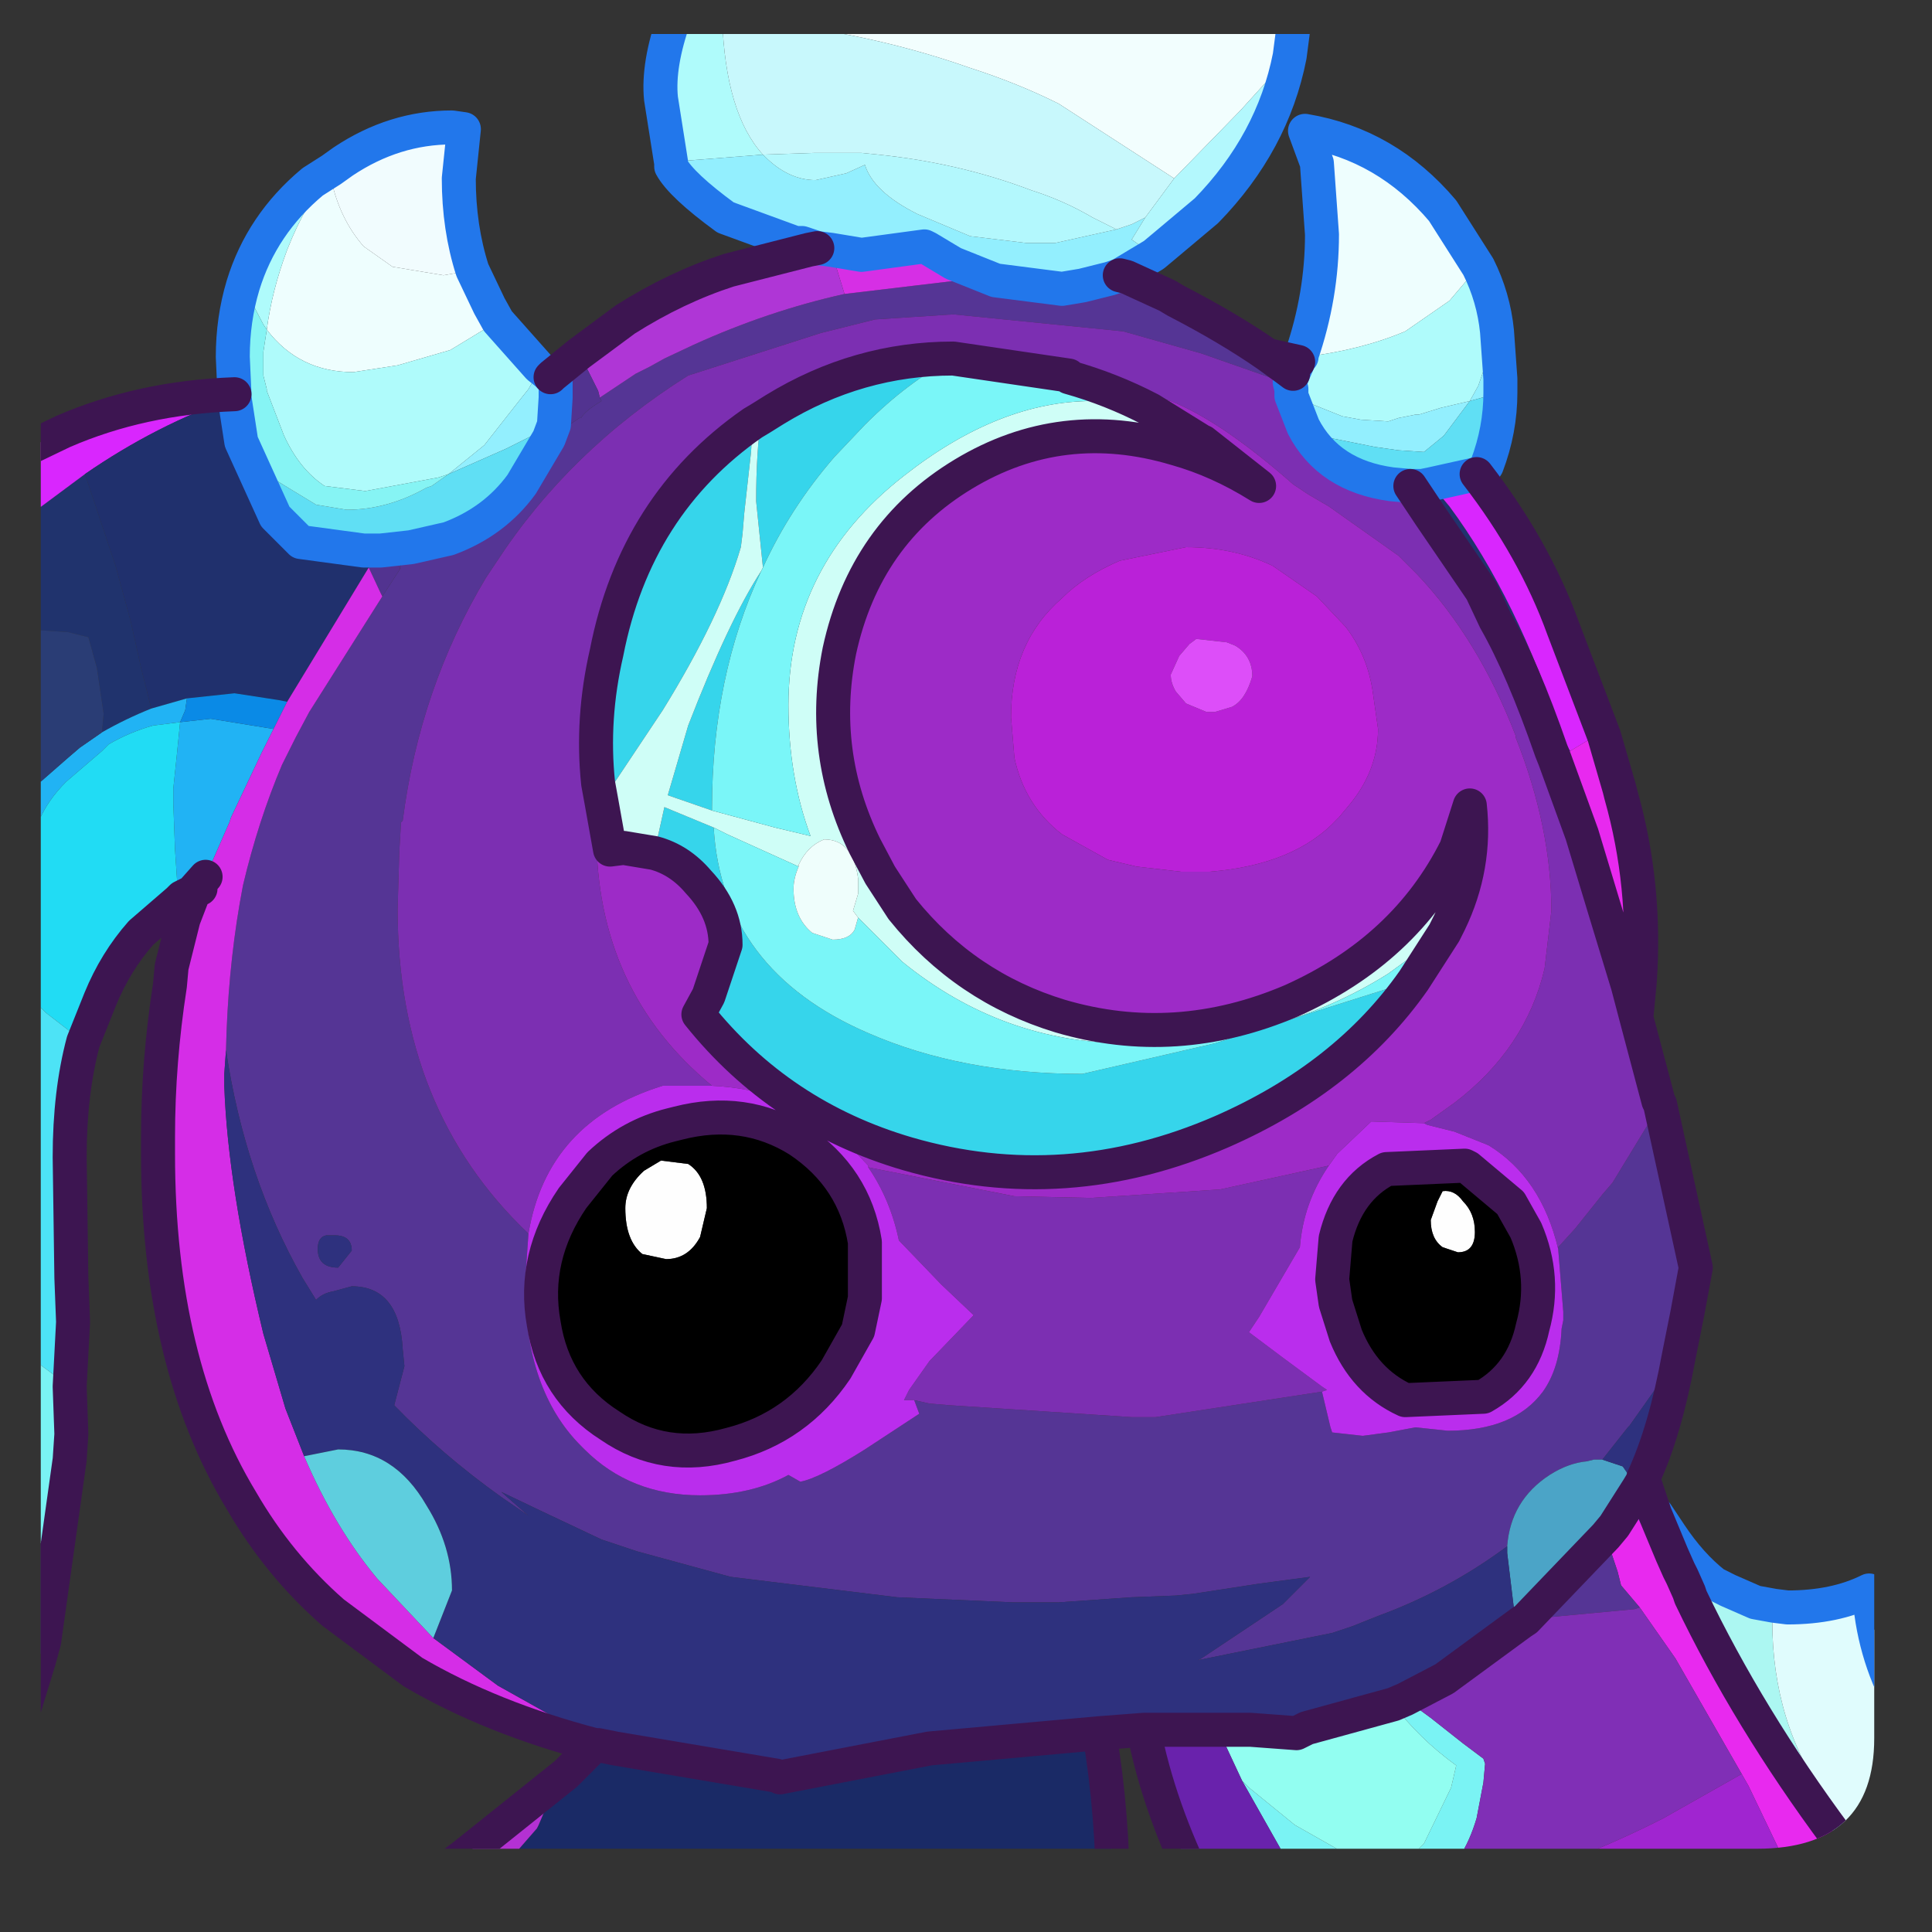 <?xml version="1.0" encoding="UTF-8" standalone="no"?>
<svg xmlns:ffdec="https://www.free-decompiler.com/flash" xmlns:xlink="http://www.w3.org/1999/xlink" ffdec:objectType="frame" height="56.85px" width="56.85px" xmlns="http://www.w3.org/2000/svg">
  <rect width="100%" height="100%" fill="#333333" stroke="none"/>
  <g transform="matrix(1.0, 0.0, 0.0, 1.0, 1.2, 1.0)">
    <use ffdec:characterId="4" height="56.85" transform="matrix(1.0, 0.0, 0.0, 1, -1.2, -1)" width="56.85" xlink:href="#sprite0"/>
  </g>
  <defs>
    <g id="sprite0" transform="matrix(1.0, 0.0, 0.0, 1.0, 1.2, 1.0)">
      <clipPath id="clipPath0" transform="matrix(1.0, 0.0, 0.0, 1.0, 0.0, 0.0)">
        <path d="M50.5 0.0 Q53.95 0.0 53.95 3.3 L53.95 50.15 Q53.95 53.4 50.5 53.4 L3.3 53.4 Q0.0 53.4 0.0 50.15 L0.0 3.3 Q0.0 0.0 3.3 0.0 L50.5 0.0" fill="#000000" fill-rule="evenodd" stroke="none"/>
      </clipPath>
      <g clip-path="url(#clipPath0)">
        <use ffdec:characterId="2" height="56.85" transform="matrix(1.0, 0.0, 0.0, 1.0, -1.2, -1.0)" width="56.85" xlink:href="#shape1"/>
      </g>
      <use ffdec:characterId="3" height="53.4" transform="matrix(1.0, 0.0, 0.0, 1.0, 0.0, 0.0)" width="53.95" xlink:href="#shape2"/>
    </g>
    <g id="shape1" transform="matrix(1.0, 0.0, 0.0, 1.0, 1.2, 1.0)">
      <path d="M54.75 49.15 L54.85 49.35 55.15 49.8 55.15 53.95 Q54.55 52.65 54.55 50.65 L54.75 49.15" fill="#fffeff" fill-rule="evenodd" stroke="none"/>
      <path d="M47.5 43.55 L47.55 43.55 47.95 44.15 Q48.55 45.05 49.25 45.6 L49.65 45.8 50.45 46.15 51.0 46.25 50.95 46.7 Q50.95 49.7 52.55 51.95 53.8 53.7 54.1 55.35 L53.15 55.35 Q53.3 54.05 52.85 53.05 50.25 49.55 48.55 46.0 L48.5 45.85 48.3 45.4 48.2 45.2 48.0 44.75 47.5 43.55" fill="#adf8f3" fill-rule="evenodd" stroke="none"/>
      <path d="M51.0 46.25 L51.4 46.3 Q52.8 46.3 53.8 45.8 53.9 47.6 54.75 49.15 L54.55 50.65 Q54.55 52.65 55.15 53.95 L55.15 55.35 54.1 55.35 Q53.8 53.7 52.55 51.95 50.95 49.7 50.95 46.7 L51.0 46.25" fill="#e1fdfe" fill-rule="evenodd" stroke="none"/>
      <path d="M-0.7 17.5 L-0.7 14.45 -0.45 14.25 1.3 12.95 2.2 15.65 2.65 17.3 2.95 18.65 3.25 19.85 Q2.5 20.15 1.8 20.55 L1.85 20.0 1.65 18.65 1.4 17.75 0.8 17.6 -0.7 17.5 M41.2 13.6 L41.45 13.9 Q43.45 16.6 44.8 20.75 L45.0 21.1 44.8 21.25 44.45 21.1 Q43.6 18.65 42.8 17.25 L42.4 16.4 42.3 16.25 40.9 14.2 41.2 13.6" fill="#20336d" fill-rule="evenodd" stroke="none"/>
      <path d="M37.0 9.65 L36.85 10.0 36.65 9.85 36.1 9.45 37.0 9.65 M42.25 12.95 Q43.95 15.15 44.8 17.5 L46.0 20.65 45.5 20.8 45.0 21.1 44.8 20.75 Q43.45 16.6 41.45 13.9 L41.2 13.6 40.9 13.25 41.35 13.15 42.25 12.95 M-0.7 14.45 L-0.7 12.35 0.65 11.7 Q2.95 10.7 5.7 10.6 L5.7 10.7 Q3.4 11.5 1.3 12.95 L-0.45 14.25 -0.7 14.45" fill="#da26ff" fill-rule="evenodd" stroke="none"/>
      <path d="M40.3 13.3 L40.65 13.3 40.9 13.25 41.2 13.6 40.9 14.2 40.3 13.3 M5.9 12.0 L6.9 14.2 7.65 14.95 9.5 15.2 10.0 15.2 9.65 15.7 7.25 19.65 7.0 19.6 5.7 19.4 4.3 19.55 3.25 19.85 2.95 18.65 2.65 17.3 2.2 15.65 1.3 12.95 Q3.4 11.5 5.7 10.7 L5.9 12.0" fill="#20306d" fill-rule="evenodd" stroke="none"/>
      <path d="M4.45 25.25 L4.25 25.35 4.15 25.4 4.05 25.5 3.95 24.0 3.9 22.65 3.9 22.2 4.0 21.25 4.1 20.25 3.3 20.35 Q2.6 20.55 2.0 20.9 L1.8 21.1 0.75 22.0 Q0.2 22.55 -0.05 23.15 L-0.7 23.7 -0.7 22.75 -0.45 22.45 -0.45 22.4 0.0 22.0 0.8 21.3 1.15 21.0 1.8 20.55 Q2.5 20.15 3.25 19.85 L4.3 19.55 4.25 19.9 4.1 20.25 5.0 20.15 6.85 20.45 6.5 21.15 5.6 23.05 5.55 23.2 4.85 24.8 4.7 25.15 4.45 25.25 4.85 24.8 4.45 25.25" fill="#21b4f5" fill-rule="evenodd" stroke="none"/>
      <path d="M4.3 19.55 L5.7 19.4 7.0 19.6 7.25 19.65 6.85 20.45 5.0 20.15 4.1 20.25 4.25 19.9 4.3 19.55" fill="#0a8be7" fill-rule="evenodd" stroke="none"/>
      <path d="M4.05 25.5 L2.95 26.45 Q2.2 27.3 1.75 28.4 L1.25 29.65 0.15 28.8 -0.25 28.4 -0.7 27.9 -0.7 23.7 -0.05 23.15 Q0.2 22.55 0.75 22.0 L1.8 21.1 2.0 20.9 Q2.6 20.55 3.3 20.35 L4.1 20.25 4.0 21.25 3.9 22.2 3.9 22.65 3.95 24.0 4.05 25.5" fill="#21ddf5" fill-rule="evenodd" stroke="none"/>
      <path d="M-0.7 22.75 L-0.7 17.5 0.8 17.6 1.4 17.75 1.65 18.65 1.85 20.0 1.8 20.55 1.15 21.0 0.8 21.3 0.0 22.0 -0.45 22.4 -0.45 22.45 -0.7 22.75 M44.45 21.1 L44.8 21.25 44.65 21.3 44.55 21.35 44.45 21.1" fill="#2a3d75" fill-rule="evenodd" stroke="none"/>
      <path d="M46.0 20.65 L46.45 22.2 46.5 22.4 Q47.25 25.05 47.05 27.9 L46.95 28.95 46.7 28.0 46.0 25.7 Q45.8 23.8 45.05 21.4 L44.8 21.25 45.0 21.1 45.5 20.8 46.0 20.65 M47.15 42.5 L47.5 43.55 48.0 44.75 48.2 45.2 48.3 45.4 48.5 45.85 48.55 46.0 Q50.25 49.55 52.85 53.05 53.3 54.05 53.15 55.35 L51.1 55.35 51.4 53.95 50.25 51.55 50.05 51.2 48.1 47.8 47.05 46.3 46.5 45.65 46.4 45.25 46.05 44.2 46.3 43.9 47.0 42.8 47.15 42.55 47.15 42.5 M47.1 43.2 L47.0 42.8 47.1 43.2" fill="#e929f0" fill-rule="evenodd" stroke="none"/>
      <path d="M44.55 21.35 L44.65 21.3 44.8 21.25 45.05 21.4 Q45.8 23.8 46.0 25.7 L45.35 23.55 44.55 21.35" fill="#313a7f" fill-rule="evenodd" stroke="none"/>
      <path d="M1.25 29.65 Q0.85 31.15 0.85 33.05 L0.9 36.6 0.95 37.9 0.85 39.8 -0.7 38.65 -0.7 27.9 -0.25 28.4 0.15 28.8 1.25 29.65" fill="#4de4f7" fill-rule="evenodd" stroke="none"/>
      <path d="M36.85 10.0 L36.75 10.25 36.8 10.45 36.15 10.1 34.15 9.4 31.85 8.75 26.85 8.25 24.55 8.4 22.95 8.8 19.05 10.05 Q15.55 12.25 13.4 15.55 L13.1 16.0 Q11.15 19.25 10.65 23.15 L10.6 23.2 10.55 24.05 10.5 25.75 Q10.5 31.65 14.35 35.3 L14.25 36.75 14.25 36.8 Q14.25 39.9 15.9 41.55 L16.0 41.65 Q17.35 43.0 19.4 43.0 20.9 43.0 22.0 42.4 L22.35 42.6 Q22.9 42.5 24.25 41.65 L25.85 40.6 25.7 40.2 26.15 40.3 26.75 40.35 32.1 40.7 32.7 40.7 32.8 40.7 37.7 39.95 37.95 41.0 38.0 41.15 38.9 41.25 39.65 41.15 40.45 41.0 41.4 41.1 Q43.35 41.1 44.2 39.95 44.7 39.25 44.75 38.1 L44.8 37.85 44.8 37.6 44.65 35.75 44.65 35.7 45.15 35.15 45.95 34.15 46.25 33.8 47.65 31.5 48.7 36.3 48.45 37.65 48.2 38.9 46.75 40.95 46.7 41.0 45.95 41.95 45.7 41.95 45.5 42.0 Q44.95 42.05 44.4 42.4 43.25 43.15 43.15 44.5 41.4 45.8 39.35 46.55 L38.6 46.85 38.0 47.05 34.05 47.85 34.15 47.8 36.55 46.2 37.35 45.4 35.85 45.6 33.9 45.9 33.4 45.95 32.1 46.0 29.95 46.15 28.6 46.15 25.2 46.0 20.3 45.4 17.55 44.65 16.5 44.3 14.7 43.45 13.55 42.9 14.35 43.6 13.55 43.05 Q11.8 41.8 10.4 40.35 L10.7 39.2 10.65 38.7 Q10.55 36.85 9.15 36.85 L8.6 37.0 Q8.3 37.05 8.1 37.25 L7.7 36.6 Q6.0 33.6 5.45 29.9 5.5 27.65 5.85 25.6 L5.95 25.05 Q6.4 23.15 7.1 21.5 L7.5 20.7 7.9 19.95 10.05 16.55 10.6 15.7 10.55 15.75 Q10.65 15.45 10.9 15.1 L12.0 14.85 Q13.35 14.35 14.15 13.25 L14.95 11.9 15.85 11.3 15.9 11.3 Q16.0 11.1 16.5 10.8 L16.45 10.7 17.05 10.3 17.5 10.0 17.9 9.8 18.35 9.55 19.2 9.15 Q21.4 8.15 23.65 7.65 L27.85 7.15 28.1 7.25 30.05 7.5 30.65 7.4 31.75 7.55 33.4 7.85 Q34.95 8.65 36.1 9.45 L36.65 9.85 36.85 10.0 M43.7 46.65 L46.05 44.2 46.4 45.25 46.5 45.65 47.05 46.3 46.9 46.35 43.7 46.65 M9.15 35.8 Q9.15 35.35 8.65 35.35 L8.4 35.35 Q8.15 35.4 8.15 35.75 8.15 36.3 8.75 36.3 L9.15 35.8" fill="#553596" fill-rule="evenodd" stroke="none"/>
      <path d="M0.85 39.8 L0.9 41.2 0.85 41.95 -0.7 46.45 -0.7 38.65 0.85 39.8 M39.8 49.15 L40.15 49.0 40.9 49.55 41.85 50.3 42.45 50.75 42.5 50.9 42.45 51.45 42.25 52.5 Q41.85 53.85 41.0 54.4 L40.2 54.75 39.9 54.8 38.75 54.7 38.35 54.6 37.25 54.0 36.95 53.85 36.65 53.7 35.35 51.4 35.55 51.6 36.9 52.7 38.4 53.55 40.15 53.6 40.5 53.45 40.7 53.25 41.5 51.6 41.65 50.95 Q40.55 50.15 39.8 49.15" fill="#7af4f5" fill-rule="evenodd" stroke="none"/>
      <path d="M43.55 46.75 L43.7 46.65 46.9 46.35 47.05 46.3 48.1 47.8 50.05 51.2 47.75 52.5 Q45.1 53.85 42.45 54.55 L41.35 54.75 41.0 54.4 Q41.85 53.85 42.25 52.5 L42.45 51.45 42.5 50.9 42.45 50.75 41.85 50.3 40.9 49.55 40.15 49.0 41.3 48.4 43.55 46.75" fill="#812fb7" fill-rule="evenodd" stroke="none"/>
      <path d="M34.65 49.9 L35.6 49.9 36.95 50.0 37.25 49.85 39.8 49.15 Q40.55 50.15 41.65 50.95 L41.5 51.6 40.7 53.25 40.5 53.45 40.15 53.6 38.4 53.55 36.9 52.7 35.55 51.6 35.35 51.4 34.65 49.9" fill="#93fff2" fill-rule="evenodd" stroke="none"/>
      <path d="M0.85 41.95 L0.1 47.3 -0.05 47.85 -0.7 47.8 -0.7 46.45 0.85 41.95" fill="#3b238a" fill-rule="evenodd" stroke="none"/>
      <path d="M34.1 54.6 Q32.9 52.2 32.45 49.9 L34.4 49.9 34.65 49.9 35.35 51.4 36.65 53.7 36.95 53.85 37.25 54.0 38.35 54.6 38.75 54.7 39.9 54.8 40.2 54.75 41.0 54.4 41.35 54.75 39.75 54.95 37.0 54.95 36.95 54.95 36.5 54.9 35.05 54.75 34.1 54.6 M-0.05 47.85 L-0.45 49.15 -0.7 50.0 -0.7 47.8 -0.05 47.85" fill="#6922ad" fill-rule="evenodd" stroke="none"/>
      <path d="M51.1 55.35 L42.05 55.35 41.35 54.75 42.45 54.55 Q45.1 53.85 47.75 52.5 L50.05 51.2 50.25 51.55 51.4 53.95 51.1 55.35" fill="#a125d1" fill-rule="evenodd" stroke="none"/>
      <path d="M42.05 55.35 L34.5 55.35 34.1 54.6 35.05 54.75 36.5 54.9 36.95 54.95 37.0 54.95 39.75 54.95 41.35 54.75 42.05 55.35" fill="#7d18bb" fill-rule="evenodd" stroke="none"/>
      <path d="M41.85 34.35 Q42.2 34.7 42.2 35.25 42.2 35.85 41.7 35.85 L41.25 35.7 Q40.9 35.45 40.9 34.9 L41.1 34.35 41.2 34.15 41.25 34.05 Q41.6 34.0 41.85 34.35 M18.25 33.15 L19.05 33.25 Q19.6 33.6 19.6 34.55 L19.4 35.4 Q19.05 36.05 18.4 36.05 L17.7 35.9 Q17.2 35.5 17.2 34.55 17.2 33.95 17.75 33.45 L18.25 33.15" fill="#ffffff" fill-rule="evenodd" stroke="none"/>
      <path d="M42.3 6.85 L41.45 7.85 40.15 8.75 Q38.85 9.3 37.2 9.5 L37.1 9.5 37.1 9.45 Q37.7 7.7 37.7 5.9 L37.55 3.8 37.2 2.85 Q39.6 3.25 41.25 5.2 L42.3 6.85 M12.7 6.95 L13.2 8.0 13.45 8.45 12.05 9.3 10.5 9.75 9.2 9.95 Q7.6 9.95 6.65 8.7 6.8 7.55 7.25 6.35 7.8 4.95 8.55 4.1 L8.55 4.3 Q8.8 5.45 9.5 6.25 L10.35 6.85 11.85 7.1 12.7 6.95" fill="#efffff" fill-rule="evenodd" stroke="none"/>
      <path d="M31.15 50.0 Q31.55 52.4 31.55 54.95 L31.55 55.35 27.8 55.35 27.95 53.9 26.1 53.65 23.3 54.0 Q22.5 54.2 22.0 54.55 L22.35 55.35 12.25 55.35 12.9 54.75 14.6 52.8 14.65 52.7 15.2 51.4 15.45 51.2 16.3 50.35 16.4 50.35 16.9 50.45 21.65 51.25 21.75 51.3 26.15 50.45 31.15 50.0" fill="#1a2a66" fill-rule="evenodd" stroke="none"/>
      <path d="M12.25 55.35 L10.1 55.35 12.45 53.6 15.2 51.4 14.65 52.7 14.6 52.8 12.9 54.75 12.25 55.35" fill="#b531d4" fill-rule="evenodd" stroke="none"/>
      <path d="M27.8 55.35 L22.35 55.35 22.0 54.55 Q22.5 54.2 23.3 54.0 L26.1 53.65 27.95 53.9 27.8 55.35" fill="#2e3d74" fill-rule="evenodd" stroke="none"/>
      <path d="M18.65 -0.5 L19.65 -0.5 20.05 -0.45 Q20.15 2.35 21.25 3.55 L18.7 3.75 18.55 3.8 18.25 1.9 Q18.15 0.9 18.65 -0.5 M42.3 6.85 Q42.75 7.75 42.85 8.75 L42.3 10.35 42.05 10.8 41.2 11.0 40.55 11.2 40.45 11.2 39.95 11.3 39.65 11.4 38.85 11.35 38.3 11.25 36.8 10.65 36.8 10.45 36.75 10.25 36.85 10.0 37.0 9.65 37.0 9.6 37.1 9.5 37.2 9.5 Q38.85 9.3 40.15 8.75 L41.45 7.85 42.3 6.85 M5.95 7.4 Q6.5 5.6 8.0 4.35 L8.55 4.0 8.55 4.1 Q7.8 4.95 7.25 6.35 6.8 7.55 6.65 8.7 L6.55 8.55 5.95 7.4 M13.45 8.45 L14.65 9.8 14.55 10.1 14.35 10.45 14.15 10.7 13.05 12.1 12.0 12.95 11.7 13.05 9.55 13.45 8.35 13.3 Q7.6 12.8 7.15 11.8 L6.65 10.5 6.65 10.45 6.55 10.05 6.55 9.35 6.65 8.7 Q7.6 9.95 9.2 9.95 L10.5 9.75 12.05 9.3 13.45 8.45" fill="#b0fcfc" fill-rule="evenodd" stroke="none"/>
      <path d="M18.55 3.8 L18.7 3.75 21.25 3.55 21.3 3.6 Q22.0 4.3 22.8 4.3 L23.7 4.1 24.25 3.85 Q24.5 4.65 25.8 5.3 L27.35 5.95 29.0 6.15 29.85 6.15 31.65 5.75 32.1 5.6 32.5 5.4 32.1 6.05 32.75 6.5 31.75 7.1 31.45 7.2 30.65 7.4 30.05 7.5 28.1 7.25 27.85 7.15 26.85 6.75 26.1 6.3 26.0 6.25 24.15 6.5 23.25 6.35 22.85 6.3 22.4 6.15 22.2 6.15 20.15 5.4 Q18.85 4.45 18.55 3.9 L18.55 3.8 M36.8 10.65 L38.3 11.25 38.85 11.35 39.65 11.4 39.95 11.3 40.45 11.2 40.55 11.2 41.2 11.0 42.05 10.8 42.3 10.35 42.85 8.75 42.95 10.15 42.95 10.55 42.05 10.8 41.3 11.8 41.25 11.85 40.7 12.3 39.95 12.25 39.25 12.15 38.0 11.9 37.15 11.55 36.8 10.65 M14.65 9.8 L14.9 10.0 15.0 10.1 15.1 10.15 15.15 10.15 15.15 10.7 15.1 11.5 13.7 12.2 12.0 12.95 13.05 12.1 14.15 10.7 14.35 10.45 14.55 10.1 14.65 9.8" fill="#94f0ff" fill-rule="evenodd" stroke="none"/>
      <path d="M42.95 10.55 Q42.95 11.65 42.55 12.7 L42.45 12.85 42.25 12.95 41.35 13.15 40.9 13.25 40.65 13.3 40.3 13.3 39.75 13.25 Q37.9 13.0 37.15 11.55 L38.0 11.9 39.25 12.15 39.95 12.25 40.7 12.3 41.25 11.85 41.3 11.8 42.05 10.8 42.95 10.55 M14.95 11.9 L14.15 13.25 Q13.35 14.35 12.0 14.85 L10.9 15.1 10.0 15.2 9.5 15.2 7.65 14.95 6.9 14.2 5.9 12.0 6.7 13.0 8.1 13.85 9.0 14.0 Q10.2 14.0 11.35 13.35 L11.5 13.3 12.0 12.95 13.7 12.2 15.1 11.5 14.95 11.9" fill="#60e0f5" fill-rule="evenodd" stroke="none"/>
      <path d="M42.0 33.35 L43.25 34.4 43.7 35.2 Q44.3 36.6 43.9 38.05 43.6 39.45 42.45 40.1 L40.15 40.2 Q38.95 39.65 38.4 38.3 L38.1 37.35 38.0 36.65 38.1 35.45 Q38.45 34.0 39.6 33.4 L41.9 33.3 42.0 33.35 M41.85 34.35 Q41.6 34.0 41.25 34.05 L41.2 34.15 41.1 34.35 40.9 34.9 Q40.9 35.45 41.25 35.7 L41.7 35.85 Q42.2 35.85 42.2 35.25 42.2 34.7 41.85 34.35 M18.55 32.1 L18.75 32.05 Q20.7 31.55 22.3 32.55 23.95 33.65 24.25 35.55 L24.25 37.2 24.05 38.15 23.4 39.3 Q22.25 41.0 20.3 41.5 18.35 42.05 16.75 40.95 15.1 39.9 14.8 37.95 14.45 36.0 15.65 34.25 L16.45 33.25 Q17.35 32.4 18.55 32.1 M18.25 33.15 L17.75 33.45 Q17.2 33.95 17.2 34.55 17.2 35.5 17.7 35.9 L18.4 36.05 Q19.05 36.05 19.4 35.4 L19.6 34.55 Q19.6 33.6 19.05 33.25 L18.25 33.15" fill="#000000" fill-rule="evenodd" stroke="none"/>
      <path d="M8.55 4.0 L8.9 3.75 Q10.4 2.75 12.1 2.75 L12.45 2.8 12.3 4.25 Q12.3 5.7 12.7 6.95 L11.85 7.1 10.35 6.85 9.5 6.25 Q8.8 5.45 8.55 4.3 L8.55 4.1 8.55 4.0" fill="#f2fdff" fill-rule="evenodd" stroke="none"/>
      <path d="M5.7 10.6 L5.65 9.5 Q5.65 8.4 5.95 7.4 L6.55 8.55 6.65 8.7 6.55 9.35 6.55 10.05 6.65 10.45 6.65 10.5 7.15 11.8 Q7.6 12.8 8.35 13.3 L9.55 13.45 11.7 13.05 12.0 12.95 11.5 13.3 11.35 13.35 Q10.2 14.0 9.0 14.0 L8.1 13.85 6.7 13.0 5.9 12.0 5.7 10.7 5.7 10.6" fill="#87f5f5" fill-rule="evenodd" stroke="none"/>
      <path d="M20.05 -0.5 L36.9 -0.5 36.75 0.65 35.3 2.25 33.35 4.25 29.95 2.05 Q28.75 1.45 27.35 1.0 23.95 -0.2 20.05 -0.45 L20.05 -0.5" fill="#f3ffff" fill-rule="evenodd" stroke="none"/>
      <path d="M20.05 -0.5 L20.05 -0.45 Q23.95 -0.2 27.35 1.0 28.75 1.45 29.95 2.05 L33.35 4.25 32.5 5.4 32.1 5.6 31.65 5.75 30.95 5.4 Q30.1 4.9 29.15 4.6 27.05 3.8 24.65 3.55 L24.15 3.5 22.75 3.5 21.25 3.55 Q20.15 2.35 20.05 -0.45 L19.65 -0.5 20.05 -0.5" fill="#c9f9fd" fill-rule="evenodd" stroke="none"/>
      <path d="M33.35 4.25 L35.3 2.25 36.75 0.65 Q36.25 3.2 34.3 5.2 L33.05 6.25 32.75 6.5 32.1 6.05 32.5 5.4 33.35 4.25 M21.25 3.55 L22.75 3.5 24.15 3.5 24.65 3.55 Q27.05 3.8 29.15 4.6 30.1 4.9 30.95 5.4 L31.65 5.75 29.85 6.15 29.0 6.15 27.35 5.95 25.8 5.3 Q24.5 4.65 24.25 3.85 L23.7 4.1 22.8 4.3 Q22.0 4.3 21.3 3.6 L21.25 3.55" fill="#b4f9fe" fill-rule="evenodd" stroke="none"/>
      <path d="M40.4 27.85 Q38.4 30.7 34.75 32.3 30.15 34.3 25.5 32.95 21.75 31.85 19.35 28.85 L19.65 28.3 20.15 26.8 Q20.15 25.8 19.35 24.95 18.8 24.3 18.05 24.1 L18.35 22.75 19.8 23.35 Q20.05 27.55 24.35 29.4 27.1 30.6 30.65 30.6 L34.55 29.7 40.4 27.85 M16.5 22.6 L16.4 22.05 Q16.2 20.15 16.65 18.2 17.5 13.85 20.95 11.45 L20.9 12.3 20.7 14.1 20.65 14.7 20.6 15.1 Q20.0 17.15 18.3 19.9 L16.5 22.6 M26.85 9.55 Q25.55 10.2 24.25 11.5 L23.35 12.45 Q22.05 13.95 21.25 15.7 L21.05 13.75 Q21.05 12.3 21.2 11.3 L21.6 11.05 Q24.05 9.55 26.85 9.55 M21.2 15.8 Q19.75 18.9 19.75 22.8 L19.75 22.85 18.45 22.4 19.05 20.35 Q20.25 17.25 21.2 15.8" fill="#36d6ec" fill-rule="evenodd" stroke="none"/>
      <path d="M34.2 12.0 L35.85 13.3 Q34.65 12.55 33.4 12.2 30.05 11.2 27.15 12.95 24.25 14.7 23.5 18.15 22.9 21.15 24.25 23.9 L24.7 24.75 25.35 25.75 Q27.2 28.05 30.0 28.9 33.4 29.9 36.8 28.45 40.15 26.95 41.65 23.95 L42.05 22.7 Q42.25 24.5 41.45 26.15 L41.3 26.45 39.65 27.65 Q36.4 29.7 32.0 29.7 28.3 29.7 25.35 27.3 L24.05 26.0 23.9 25.8 24.05 25.3 24.05 25.2 24.05 24.85 Q23.9 23.7 23.05 23.7 22.55 23.9 22.3 24.45 L22.3 24.5 20.2 23.55 19.8 23.35 18.35 22.75 18.05 24.1 17.15 23.95 16.75 24.0 16.5 22.6 18.3 19.9 Q20.0 17.15 20.6 15.1 L20.65 14.7 20.7 14.1 20.9 12.3 20.95 11.45 21.2 11.3 Q21.05 12.3 21.05 13.75 L21.25 15.7 21.2 15.8 Q20.25 17.25 19.05 20.35 L18.45 22.4 19.75 22.85 21.6 23.35 22.65 23.6 Q22.0 21.85 22.0 19.75 22.0 15.65 25.4 13.0 28.2 10.8 30.95 10.8 L32.65 11.05 34.1 11.95 34.2 12.0" fill="#d0fff8" fill-rule="evenodd" stroke="none"/>
      <path d="M41.3 26.45 L40.4 27.85 34.55 29.7 30.65 30.6 Q27.1 30.6 24.35 29.4 20.05 27.55 19.8 23.35 L20.2 23.55 22.3 24.5 Q22.15 24.85 22.15 25.15 22.15 26.0 22.7 26.45 L23.3 26.65 Q23.8 26.65 23.95 26.35 L24.05 26.0 25.35 27.3 Q28.3 29.7 32.0 29.7 36.4 29.7 39.65 27.65 L41.3 26.45 M32.65 11.05 L30.95 10.8 Q28.2 10.8 25.4 13.0 22.0 15.65 22.0 19.75 22.0 21.85 22.65 23.6 L21.6 23.35 19.75 22.85 19.75 22.8 Q19.75 18.9 21.2 15.8 L21.25 15.7 Q22.05 13.95 23.35 12.45 L24.25 11.5 Q25.55 10.2 26.85 9.55 L30.25 10.05 30.25 10.1 Q31.5 10.45 32.65 11.05" fill="#7af7f9" fill-rule="evenodd" stroke="none"/>
      <path d="M22.3 24.5 L22.3 24.45 Q22.55 23.9 23.05 23.7 23.9 23.7 24.05 24.85 L24.05 25.2 24.05 25.3 23.9 25.8 24.05 26.0 23.95 26.35 Q23.8 26.65 23.3 26.65 L22.7 26.45 Q22.15 26.0 22.15 25.15 22.15 24.85 22.3 24.5" fill="#f0fffd" fill-rule="evenodd" stroke="none"/>
      <path d="M31.75 7.1 L31.95 7.15 33.15 7.7 33.4 7.85 31.75 7.55 30.65 7.4 31.45 7.2 31.75 7.1 M23.65 7.65 L23.25 6.35 24.15 6.5 26.0 6.25 26.1 6.3 26.85 6.75 27.85 7.15 23.65 7.65" fill="#d72fe6" fill-rule="evenodd" stroke="none"/>
      <path d="M15.85 9.4 L17.2 8.4 Q18.7 7.45 20.25 6.95 L22.6 6.35 22.85 6.3 23.25 6.35 23.65 7.65 Q21.4 8.15 19.2 9.15 L18.35 9.55 17.9 9.8 17.5 10.0 17.05 10.3 16.45 10.7 16.4 10.5 15.85 9.4" fill="#b036d7" fill-rule="evenodd" stroke="none"/>
      <path d="M36.8 10.45 L36.8 10.65 37.15 11.55 Q37.9 13.0 39.75 13.25 L40.3 13.3 40.9 14.2 42.3 16.25 42.4 16.4 42.8 17.25 Q43.6 18.65 44.45 21.1 L44.55 21.35 45.35 23.55 46.0 25.7 46.7 28.0 46.95 28.95 47.6 31.4 47.65 31.5 46.25 33.8 45.95 34.15 45.15 35.15 44.65 35.7 44.65 35.75 Q44.15 33.65 42.6 32.7 L41.6 32.3 40.8 32.1 40.7 32.05 40.8 32.0 40.9 31.95 41.6 31.45 Q43.7 29.85 44.25 27.5 L44.45 25.8 Q44.45 23.35 43.4 20.7 L43.4 20.65 Q42.3 17.8 40.5 15.9 L39.95 15.35 37.9 13.9 37.3 13.55 36.85 13.25 Q34.75 11.4 33.25 10.8 L31.35 10.25 30.25 10.1 30.25 10.05 26.85 9.55 Q24.05 9.55 21.6 11.05 L21.2 11.3 20.95 11.45 Q17.5 13.85 16.65 18.2 16.2 20.15 16.4 22.05 L16.35 23.55 Q16.35 28.15 19.75 30.95 L18.3 30.95 Q14.9 32.0 14.35 35.3 10.5 31.65 10.5 25.75 L10.55 24.05 10.6 23.2 10.65 23.15 Q11.15 19.25 13.1 16.0 L13.4 15.55 Q15.55 12.25 19.05 10.05 L22.95 8.8 24.55 8.4 26.85 8.25 31.85 8.75 34.15 9.4 36.15 10.1 36.8 10.45 M24.35 33.35 L28.65 34.2 30.9 34.25 34.7 34.0 37.9 33.3 Q37.15 34.4 37.05 35.7 L35.85 37.75 35.55 38.2 36.55 38.95 37.7 39.8 37.85 39.9 37.7 39.95 32.8 40.7 32.7 40.7 32.1 40.7 26.75 40.35 26.15 40.3 25.7 40.2 25.4 40.2 25.55 39.9 26.15 39.05 27.45 37.7 26.5 36.8 25.25 35.5 Q25.0 34.3 24.35 33.35" fill="#7c2fb3" fill-rule="evenodd" stroke="none"/>
      <path d="M14.9 10.0 L15.85 9.3 15.85 9.4 15.05 10.05 15.0 10.1 14.9 10.0 M16.45 10.7 L16.5 10.8 Q16.0 11.1 15.9 11.3 L15.85 11.3 14.95 11.9 15.1 11.5 15.15 10.7 15.15 10.15 15.1 10.15 15.0 10.1 15.05 10.05 15.85 9.4 16.4 10.5 16.45 10.7 M10.9 15.1 Q10.65 15.45 10.55 15.75 L10.6 15.7 10.05 16.55 10.0 16.45 9.65 15.7 10.0 15.2 10.9 15.1" fill="#523391" fill-rule="evenodd" stroke="none"/>
      <path d="M16.3 50.35 Q13.25 49.55 10.95 48.2 L8.6 46.45 Q7.0 45.05 5.9 43.15 3.45 39.1 3.45 32.95 L3.45 32.45 Q3.45 30.25 3.8 28.0 L3.85 27.45 4.3 26.25 4.65 25.3 4.7 25.15 4.85 24.8 5.55 23.2 5.6 23.05 6.5 21.15 6.85 20.45 7.25 19.65 9.65 15.7 10.0 16.45 10.05 16.55 7.9 19.95 7.5 20.7 7.1 21.5 Q6.4 23.15 5.95 25.05 L5.85 25.6 Q5.5 27.65 5.45 29.9 L5.4 30.6 5.4 30.95 Q5.5 33.9 6.55 38.25 L7.2 40.45 7.75 41.85 Q8.65 43.95 9.9 45.45 L11.55 47.2 13.45 48.6 16.4 50.25 16.45 50.25 16.9 50.45 16.4 50.35 16.3 50.35" fill="#d62de8" fill-rule="evenodd" stroke="none"/>
      <path d="M30.25 10.1 L31.35 10.25 33.25 10.8 Q34.75 11.4 36.85 13.25 L37.3 13.55 37.9 13.9 39.95 15.35 40.5 15.9 Q42.3 17.8 43.4 20.65 L43.4 20.7 Q44.45 23.35 44.45 25.8 L44.25 27.5 Q43.7 29.85 41.6 31.45 L40.9 31.95 40.8 32.0 40.7 32.05 39.15 32.0 38.15 32.95 37.9 33.3 34.7 34.0 30.9 34.25 28.65 34.2 24.35 33.35 24.35 33.3 23.4 32.3 Q21.9 31.05 19.75 30.95 16.35 28.15 16.35 23.55 L16.4 22.05 16.5 22.6 16.75 24.0 17.15 23.95 18.05 24.1 Q18.8 24.3 19.35 24.95 20.15 25.8 20.15 26.8 L19.65 28.3 19.35 28.85 Q21.75 31.85 25.5 32.95 30.15 34.3 34.75 32.3 38.4 30.7 40.4 27.85 L41.3 26.45 41.45 26.15 Q42.25 24.5 42.05 22.7 L41.65 23.95 Q40.15 26.95 36.8 28.45 33.4 29.9 30.0 28.9 27.2 28.05 25.35 25.75 L24.7 24.75 24.25 23.9 Q22.9 21.15 23.5 18.15 24.25 14.7 27.15 12.95 30.05 11.2 33.4 12.2 34.65 12.55 35.85 13.3 L34.2 12.0 34.1 11.95 32.65 11.05 Q31.5 10.45 30.25 10.1 M28.65 21.3 Q28.95 22.7 30.05 23.55 L31.4 24.3 32.25 24.5 33.55 24.65 33.65 24.65 34.4 24.65 Q36.9 24.45 38.15 23.1 L38.2 23.05 38.45 22.75 Q39.35 21.7 39.35 20.45 L39.2 19.4 Q39.05 18.3 38.4 17.45 L37.55 16.55 36.25 15.65 Q35.1 15.1 33.7 15.1 L31.75 15.5 Q30.7 15.95 30.05 16.6 28.55 17.9 28.55 20.1 L28.65 21.3" fill="#9e2bc8" fill-rule="evenodd" stroke="none"/>
      <path d="M28.65 21.3 L28.55 20.1 Q28.55 17.9 30.05 16.6 30.7 15.95 31.75 15.5 L33.7 15.1 Q35.1 15.1 36.25 15.65 L37.55 16.55 38.4 17.45 Q39.05 18.3 39.2 19.4 L39.35 20.45 Q39.35 21.7 38.45 22.75 L38.2 23.05 38.15 23.1 Q36.9 24.45 34.4 24.65 L33.65 24.65 33.55 24.65 32.25 24.5 31.4 24.3 30.05 23.55 Q28.95 22.7 28.65 21.3 M33.5 18.3 L33.25 18.85 Q33.25 19.1 33.4 19.35 L33.7 19.7 34.3 19.95 34.55 19.95 35.05 19.8 Q35.45 19.6 35.65 18.9 35.65 18.3 35.15 18.0 L34.9 17.9 34.0 17.8 33.8 17.95 33.5 18.3" fill="#bb21d9" fill-rule="evenodd" stroke="none"/>
      <path d="M33.5 18.3 L33.8 17.95 34.0 17.8 34.9 17.9 35.15 18.0 Q35.65 18.3 35.65 18.9 35.45 19.6 35.05 19.8 L34.55 19.95 34.3 19.95 33.7 19.7 33.4 19.35 Q33.25 19.1 33.25 18.85 L33.5 18.3" fill="#de4efa" fill-rule="evenodd" stroke="none"/>
      <path d="M40.7 32.05 L40.8 32.1 41.6 32.3 42.6 32.7 Q44.15 33.65 44.65 35.75 L44.8 37.6 44.8 37.85 44.75 38.1 Q44.7 39.25 44.2 39.95 43.35 41.1 41.4 41.1 L40.45 41.0 39.65 41.15 38.9 41.25 38.0 41.15 37.95 41.0 37.7 39.95 37.85 39.9 37.7 39.8 36.55 38.95 35.55 38.2 35.85 37.75 37.05 35.7 Q37.15 34.4 37.9 33.3 L38.15 32.95 39.15 32.0 40.7 32.05 M19.75 30.95 Q21.9 31.05 23.4 32.3 L24.35 33.3 24.35 33.35 Q25.0 34.3 25.25 35.5 L26.5 36.8 27.45 37.7 26.15 39.05 25.55 39.9 25.4 40.2 25.7 40.2 25.85 40.6 24.25 41.65 Q22.9 42.5 22.35 42.6 L22.0 42.4 Q20.9 43.0 19.4 43.0 17.35 43.0 16.0 41.65 L15.9 41.55 Q14.25 39.9 14.25 36.8 L14.25 36.75 14.35 35.3 Q14.9 32.0 18.3 30.95 L19.75 30.95 M42.0 33.35 L41.9 33.3 39.6 33.4 Q38.45 34.0 38.1 35.45 L38.0 36.65 38.1 37.35 38.4 38.3 Q38.95 39.65 40.15 40.2 L42.45 40.1 Q43.6 39.45 43.9 38.05 44.3 36.6 43.7 35.2 L43.25 34.4 42.0 33.35 M18.55 32.1 Q17.35 32.4 16.45 33.25 L15.65 34.25 Q14.45 36.0 14.8 37.95 15.1 39.9 16.75 40.95 18.35 42.05 20.3 41.5 22.25 41.0 23.4 39.3 L24.05 38.15 24.25 37.2 24.25 35.55 Q23.95 33.65 22.3 32.55 20.7 31.55 18.75 32.05 L18.55 32.1" fill="#bb2dee" fill-rule="evenodd" stroke="none"/>
      <path d="M43.15 44.5 Q43.25 43.15 44.4 42.4 44.95 42.05 45.5 42.0 L45.7 41.95 45.95 41.95 46.55 42.15 47.0 42.8 46.3 43.9 46.05 44.2 43.7 46.65 43.55 46.75 43.5 46.65 43.35 46.35 43.15 44.7 43.15 44.5" fill="#4ba5c8" fill-rule="evenodd" stroke="none"/>
      <path d="M48.2 38.9 Q47.8 41.1 47.15 42.5 L47.15 42.55 47.0 42.8 46.55 42.15 45.95 41.95 46.7 41.0 46.75 40.95 48.2 38.9 M32.45 49.9 L31.15 50.0 26.15 50.45 21.75 51.3 21.65 51.25 16.9 50.45 16.45 50.25 16.4 50.25 13.45 48.6 11.55 47.2 12.1 45.8 Q12.1 44.5 11.35 43.3 10.4 41.65 8.75 41.65 L7.75 41.85 7.2 40.45 6.55 38.25 Q5.5 33.9 5.4 30.95 L5.4 30.6 5.45 29.9 Q6.0 33.6 7.7 36.6 L8.1 37.25 Q8.3 37.05 8.6 37.0 L9.15 36.85 Q10.55 36.85 10.65 38.7 L10.7 39.2 10.4 40.35 Q11.8 41.8 13.55 43.05 L14.35 43.6 13.55 42.9 14.7 43.45 16.5 44.3 17.55 44.65 20.3 45.4 25.2 46.0 28.6 46.15 29.95 46.15 32.1 46.0 33.4 45.95 33.9 45.9 35.85 45.6 37.35 45.4 36.55 46.2 34.15 47.8 34.05 47.85 38.0 47.05 38.6 46.85 39.35 46.55 Q41.4 45.8 43.15 44.5 L43.15 44.7 43.35 46.35 43.5 46.65 43.55 46.75 41.3 48.4 40.15 49.0 39.8 49.15 37.25 49.85 36.95 50.0 35.6 49.9 34.65 49.9 34.4 49.9 32.45 49.9 M9.15 35.8 L8.75 36.3 Q8.15 36.3 8.15 35.75 8.15 35.4 8.4 35.35 L8.65 35.35 Q9.15 35.35 9.15 35.8" fill="#2e317e" fill-rule="evenodd" stroke="none"/>
      <path d="M7.75 41.85 L8.75 41.65 Q10.4 41.65 11.35 43.3 12.1 44.5 12.1 45.8 L11.55 47.2 9.9 45.45 Q8.65 43.95 7.75 41.85" fill="#5ecfdf" fill-rule="evenodd" stroke="none"/>
      <path d="M36.75 0.65 L36.9 -0.5 M18.65 -0.5 Q18.15 0.9 18.25 1.9 L18.55 3.8 18.55 3.9 Q18.85 4.45 20.15 5.4 L22.2 6.15 22.4 6.15 22.85 6.3 23.25 6.35 24.15 6.5 26.0 6.25 26.1 6.3 26.85 6.75 27.85 7.15 28.1 7.25 30.05 7.5 30.65 7.4 31.45 7.2 31.75 7.1 32.75 6.5 33.05 6.25 34.3 5.2 Q36.25 3.2 36.75 0.65 M42.85 8.75 Q42.75 7.75 42.3 6.85 L41.25 5.2 Q39.6 3.25 37.2 2.85 L37.55 3.8 37.7 5.9 Q37.7 7.7 37.1 9.45 L37.1 9.5 37.0 9.6 37.0 9.65 36.85 10.0 36.75 10.25 36.8 10.45 36.8 10.65 37.15 11.55 Q37.9 13.0 39.75 13.25 L40.3 13.3 40.65 13.3 40.9 13.25 41.35 13.15 42.25 12.95 42.45 12.85 42.55 12.7 Q42.95 11.65 42.95 10.55 L42.95 10.15 42.85 8.75 M47.5 43.55 L47.55 43.55 47.95 44.15 Q48.55 45.05 49.25 45.6 L49.65 45.8 50.45 46.15 51.0 46.25 51.4 46.3 Q52.8 46.3 53.8 45.8 53.9 47.6 54.75 49.15 L54.85 49.35 55.15 49.8 M5.7 10.6 L5.65 9.5 Q5.65 8.4 5.95 7.4 6.5 5.6 8.0 4.35 L8.55 4.0 8.9 3.75 Q10.4 2.75 12.1 2.75 L12.45 2.8 12.3 4.25 Q12.3 5.7 12.7 6.95 L13.2 8.0 13.45 8.45 14.65 9.8 14.9 10.0 15.0 10.1 15.1 10.15 15.15 10.15 15.15 10.7 15.1 11.5 14.95 11.9 14.15 13.25 Q13.35 14.35 12.0 14.85 L10.9 15.1 10.0 15.2 9.5 15.2 7.65 14.95 6.9 14.2 5.9 12.0 5.7 10.7 5.7 10.6" fill="none" stroke="#2277ec" stroke-linecap="round" stroke-linejoin="round" stroke-width="1.0"/>
      <path d="M42.25 12.95 Q43.95 15.15 44.8 17.5 L46.0 20.65 46.45 22.2 46.5 22.4 Q47.25 25.05 47.05 27.9 L46.95 28.95 47.6 31.4 47.65 31.5 48.7 36.3 48.45 37.65 48.2 38.9 Q47.8 41.1 47.15 42.5 L47.5 43.55 48.0 44.75 48.2 45.2 48.3 45.4 48.5 45.85 48.55 46.0 Q50.25 49.55 52.85 53.05 53.3 54.05 53.15 55.35 M34.5 55.35 L34.1 54.6 Q32.9 52.2 32.45 49.9 L31.15 50.0 Q31.55 52.4 31.55 54.95 L31.55 55.35 M10.1 55.35 L12.45 53.6 15.2 51.4 15.45 51.2 16.3 50.35 Q13.25 49.55 10.95 48.2 L8.6 46.45 Q7.0 45.05 5.9 43.15 3.45 39.1 3.45 32.95 L3.45 32.45 Q3.45 30.25 3.8 28.0 L3.85 27.45 4.2 26.05 4.45 25.4 4.45 25.25 4.25 25.35 4.15 25.4 4.05 25.5 2.95 26.45 Q2.2 27.3 1.75 28.4 L1.25 29.65 Q0.85 31.15 0.85 33.05 L0.9 36.6 0.95 37.9 0.85 39.8 0.9 41.2 0.85 41.95 0.1 47.3 -0.05 47.85 -0.45 49.15 -0.7 50.0 M-0.7 12.35 L0.65 11.7 Q2.95 10.7 5.7 10.6 M15.85 9.4 L17.2 8.4 Q18.7 7.45 20.25 6.95 L22.6 6.35 22.85 6.3 M40.9 14.2 L42.3 16.25 42.4 16.4 42.8 17.25 Q43.6 18.65 44.45 21.1 L44.55 21.35 45.35 23.55 46.0 25.7 46.7 28.0 46.95 28.95 M34.2 12.0 L35.85 13.3 Q34.65 12.55 33.4 12.2 30.05 11.2 27.15 12.95 24.25 14.7 23.5 18.15 22.9 21.15 24.25 23.9 L24.7 24.75 25.35 25.75 Q27.2 28.05 30.0 28.9 33.4 29.9 36.8 28.45 40.15 26.95 41.65 23.95 L42.05 22.7 Q42.25 24.5 41.45 26.15 L41.3 26.45 40.4 27.85 Q38.4 30.7 34.75 32.3 30.15 34.3 25.5 32.95 21.75 31.85 19.35 28.85 L19.65 28.3 20.15 26.8 Q20.15 25.8 19.35 24.95 18.8 24.3 18.05 24.1 L17.15 23.95 16.75 24.0 16.5 22.6 16.4 22.05 Q16.2 20.15 16.65 18.2 17.5 13.85 20.95 11.45 L21.2 11.3 21.6 11.05 Q24.05 9.55 26.85 9.55 L30.25 10.05 30.25 10.1 Q31.5 10.45 32.65 11.05 L34.1 11.95 M42.0 33.35 L43.25 34.4 43.7 35.2 Q44.3 36.6 43.9 38.05 43.6 39.45 42.45 40.1 L40.15 40.2 Q38.95 39.65 38.4 38.3 L38.1 37.35 38.0 36.65 38.1 35.45 Q38.45 34.0 39.6 33.4 L41.9 33.3 42.0 33.35 M43.55 46.75 L43.7 46.65 46.05 44.2 46.3 43.9 47.0 42.8 47.15 42.55 47.15 42.5 M47.0 42.8 L47.1 43.2 M40.15 49.0 L41.3 48.4 43.55 46.75 M31.75 7.1 L31.95 7.15 33.15 7.7 33.4 7.85 Q34.95 8.65 36.1 9.45 L37.0 9.65 M36.1 9.45 L36.65 9.85 36.85 10.0 M15.85 9.4 L15.05 10.05 15.0 10.1 M18.55 32.1 Q17.35 32.4 16.45 33.25 L15.65 34.25 Q14.45 36.0 14.8 37.95 15.1 39.9 16.75 40.95 18.35 42.05 20.3 41.5 22.25 41.0 23.4 39.3 L24.05 38.15 24.25 37.2 24.25 35.55 Q23.95 33.65 22.3 32.55 20.7 31.55 18.75 32.05 L18.55 32.1 M16.9 50.45 L21.65 51.25 21.75 51.3 26.15 50.45 31.15 50.0 M4.45 25.25 L4.85 24.8 M4.7 25.15 L4.45 25.25 M39.8 49.15 L40.15 49.0 M34.65 49.9 L35.6 49.9 36.95 50.0 37.25 49.85 39.8 49.15 M34.65 49.9 L34.4 49.9 32.45 49.9 M16.9 50.45 L16.4 50.35 16.3 50.35 M40.3 13.3 L40.9 14.2" fill="none" stroke="#3d1551" stroke-linecap="round" stroke-linejoin="round" stroke-width="1.0"/>
    </g>
    <g id="shape2" transform="matrix(1.0, 0.0, 0.0, 1.0, 0.0, 0.0)">
      <path d="M50.5 0.0 Q53.95 0.0 53.95 3.3 L53.95 50.15 Q53.95 53.4 50.5 53.4 L3.3 53.4 Q0.0 53.4 0.0 50.15 L0.0 3.3 Q0.0 0.0 3.3 0.0 L50.5 0.0" fill="#000000" fill-opacity="0.004" fill-rule="evenodd" stroke="none"/>
    </g>
  </defs>
</svg>
